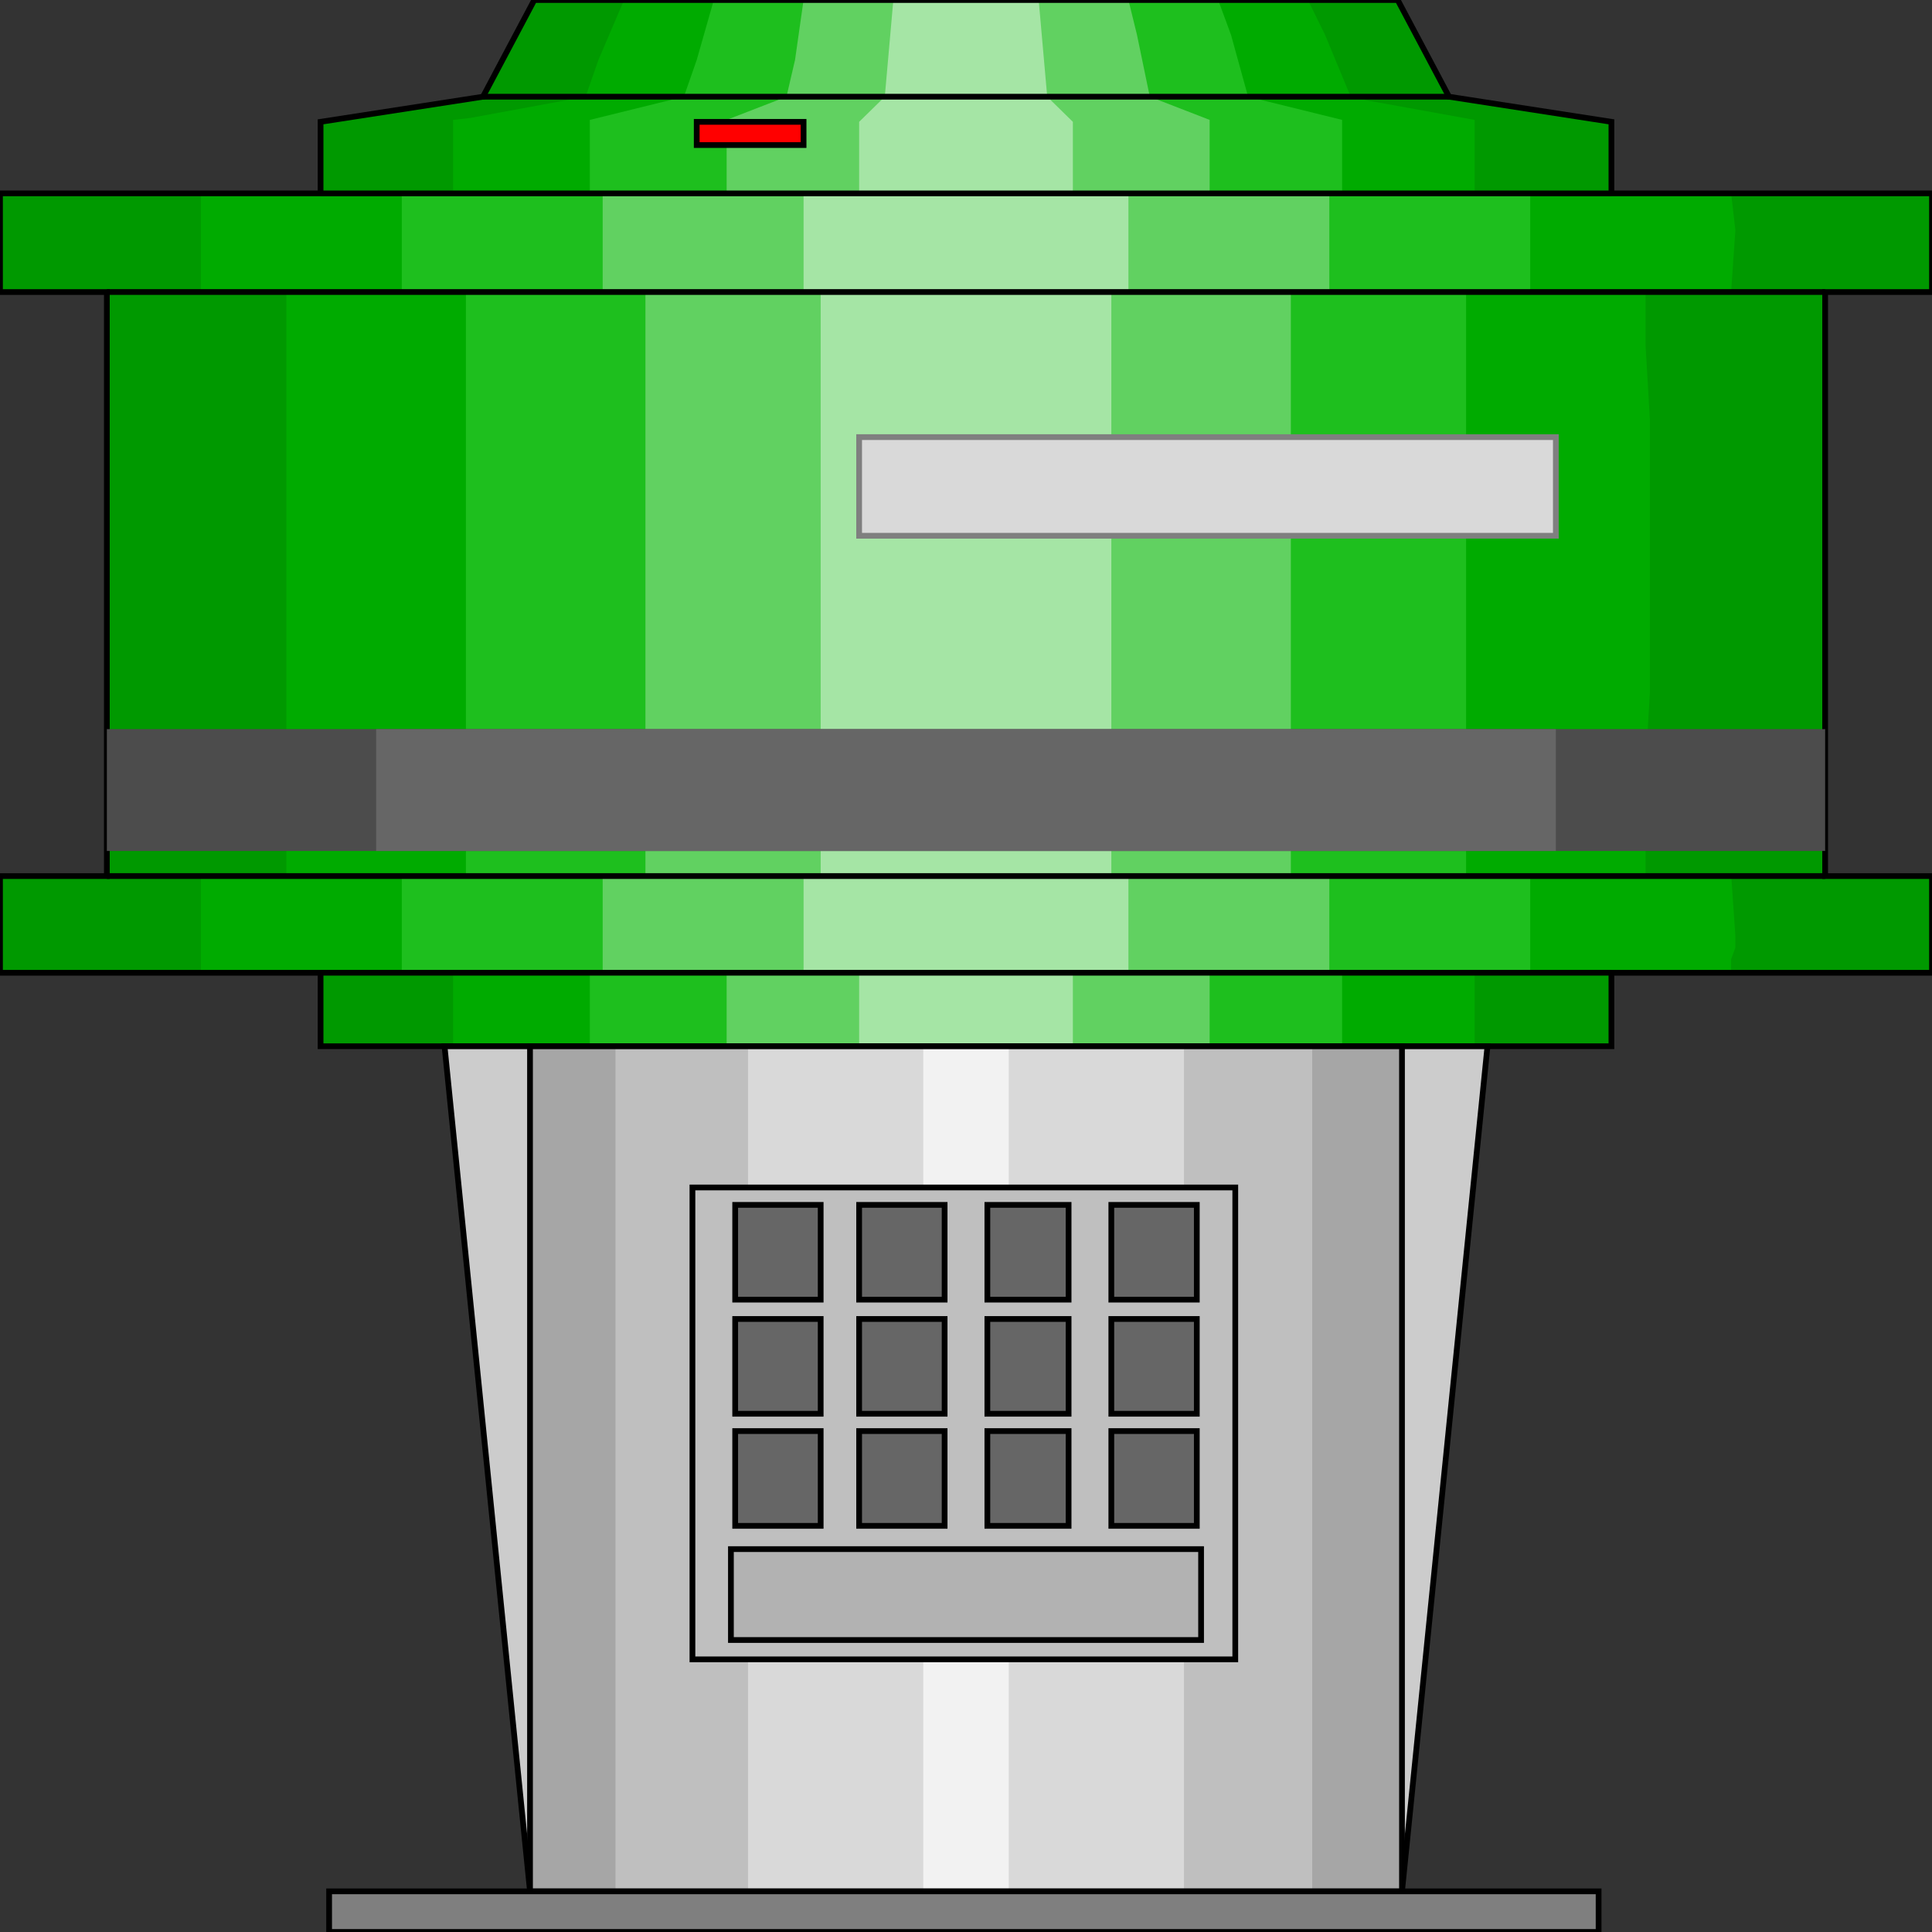 <svg width="150" height="150" viewBox="0 0 150 150" fill="none" xmlns="http://www.w3.org/2000/svg">
<rect x="0" y="0" width="150" height="150" fill="#333333" stroke="none"/>
<g clip-path="url(#clip0_2109_231713)">
<path d="M41.482 0L37.5 7.508L24.889 9.459V15.015H0V22.673H8.296V68.018H0V75.525H24.889V81.231H125.111V75.525H150V68.018H141.704V22.673H150V15.015H125.111V9.459L112.5 7.508L108.518 0H41.482Z" fill="#009900"/>
<path d="M48.452 0L46.461 4.655L45.465 7.508L36.505 9.159L35.177 9.309V15.015H25.553H16.593H15.598V15.916V20.721V22.673H22.235V67.868H15.598V72.673V75.525H35.177V80.481V81.081H37.832H114.491V75.525H134.403V74.475L134.735 73.574V72.673L134.403 67.868H127.766V59.459L128.098 53.754V32.583L127.766 26.877V22.673H134.403L134.735 17.868L134.403 15.015H124.779H114.491V9.309L106.195 7.808L104.868 7.508L102.876 2.703L101.549 0H91.593H88.275H84.956H61.726H51.77H48.452Z" fill="#00AB00"/>
<path d="M55.42 0L54.093 4.655L53.097 7.508L45.796 9.309V15.015H34.845H32.854H31.194V15.916V20.721V22.673H36.172V67.868H31.194V72.673V75.525H45.796V80.481V81.081H49.447H104.203V75.525H117.146H118.805V74.475V67.868H113.827V22.673H118.805V15.015H107.854H104.203V9.309L96.902 7.508L95.575 2.703L94.579 0H87.278H84.955H82.3H65.376H55.42Z" fill="#1EBF1E"/>
<path d="M62.389 0L61.726 4.655L61.062 7.508L56.416 9.309V15.015H48.119H46.792V15.916V20.721V22.673H50.111V67.868H46.792V72.673V75.525H56.416V80.481V81.081H58.739H93.916V75.525H103.208V74.475V73.574V72.673V67.868H100.221V59.459V53.754V32.583V26.877V22.673H103.208V17.868V15.015H93.916V9.309L89.27 7.508L88.274 2.703L87.611 0H82.965H81.305H79.646H68.695H62.389Z" fill="#61D161"/>
<path d="M69.359 0L68.695 7.508L66.704 9.459V15.015H62.39V22.673H63.717V68.018H62.39V75.525H66.704V81.231H83.297V75.525H87.611V68.018H86.284V22.673H87.611V15.015H83.297V9.459L81.306 7.508L80.642 0H69.359Z" fill="#A5E5A5"/>
<path d="M41.482 0L37.5 7.508L24.889 9.459V15.015H0V22.673H8.296V68.018H0V75.525H24.889V81.231H125.111V75.525H150V68.018H141.704V22.673H150V15.015H125.111V9.459L112.5 7.508L108.518 0H41.482Z" stroke="black" stroke-width="0.446"/>
<path d="M24.89 15.016H125.111" stroke="black" stroke-width="0.446"/>
<path d="M8.297 22.672H141.704" stroke="black" stroke-width="0.446"/>
<path d="M8.297 68.016H141.704" stroke="black" stroke-width="0.446"/>
<path d="M24.89 75.523H125.111" stroke="black" stroke-width="0.446"/>
<path d="M37.5 7.508H112.5" stroke="black" stroke-width="0.446"/>
<path d="M66.703 33.938H120.796V41.595H66.703V33.938Z" fill="#D9D9D9" stroke="#7F7F7F" stroke-width="0.446"/>
<path d="M8.297 56.609H141.704V66.069H8.297V56.609Z" fill="#4C4C4C"/>
<path d="M29.203 56.609H120.796V66.069H29.203V56.609Z" fill="#666666"/>
<path d="M54.093 9.461H62.389V11.263H54.093V9.461Z" fill="#FF0000" stroke="black" stroke-width="0.446"/>
<path d="M108.85 146.85H41.151L34.514 81.234H115.487L108.85 146.85Z" fill="#CCCCCC" stroke="black" stroke-width="0.446"/>
<path d="M41.15 146.85H108.85V81.234H41.15V146.85Z" fill="#A6A6A6"/>
<path d="M47.787 146.85H101.88V81.234H47.787V146.85Z" fill="#BFBFBF"/>
<path d="M58.075 146.85H91.925V81.234H58.075V146.85Z" fill="#D9D9D9"/>
<path d="M71.682 146.85H78.319V81.234H71.682V146.85Z" fill="#F2F2F2"/>
<path d="M41.15 146.85H108.85V81.234H41.15V146.85Z" stroke="black" stroke-width="0.446"/>
<path d="M25.553 146.844H124.115V149.997H25.553V146.844Z" fill="#7F7F7F" stroke="black" stroke-width="0.446"/>
<path d="M53.761 92.195H95.907V128.832H53.761V92.195Z" fill="#BFBFBF" stroke="black" stroke-width="0.446"/>
<path d="M57.08 93.547H63.717V100.904H57.08V93.547Z" fill="#666666" stroke="black" stroke-width="0.446"/>
<path d="M66.703 93.547H73.34V100.904H66.703V93.547Z" fill="#666666" stroke="black" stroke-width="0.446"/>
<path d="M76.659 93.547H82.965V100.904H76.659V93.547Z" fill="#666666" stroke="black" stroke-width="0.446"/>
<path d="M86.283 93.547H92.92V100.904H86.283V93.547Z" fill="#666666" stroke="black" stroke-width="0.446"/>
<path d="M57.08 102.406H63.717V109.764H57.08V102.406Z" fill="#666666" stroke="black" stroke-width="0.446"/>
<path d="M66.703 102.406H73.34V109.764H66.703V102.406Z" fill="#666666" stroke="black" stroke-width="0.446"/>
<path d="M76.659 102.406H82.965V109.764H76.659V102.406Z" fill="#666666" stroke="black" stroke-width="0.446"/>
<path d="M86.283 102.406H92.92V109.764H86.283V102.406Z" fill="#666666" stroke="black" stroke-width="0.446"/>
<path d="M57.08 111.109H63.717V118.467H57.08V111.109Z" fill="#666666" stroke="black" stroke-width="0.446"/>
<path d="M66.703 111.109H73.34V118.467H66.703V111.109Z" fill="#666666" stroke="black" stroke-width="0.446"/>
<path d="M76.659 111.109H82.965V118.467H76.659V111.109Z" fill="#666666" stroke="black" stroke-width="0.446"/>
<path d="M86.283 111.109H92.92V118.467H86.283V111.109Z" fill="#666666" stroke="black" stroke-width="0.446"/>
<path d="M56.748 120.273H93.252V127.33H56.748V120.273Z" fill="#B2B2B2" stroke="black" stroke-width="0.446"/>
</g>
<defs>
<clipPath id="clip0_2109_231713">
<rect width="150" height="150" fill="white"/>
</clipPath>
</defs>
</svg>
